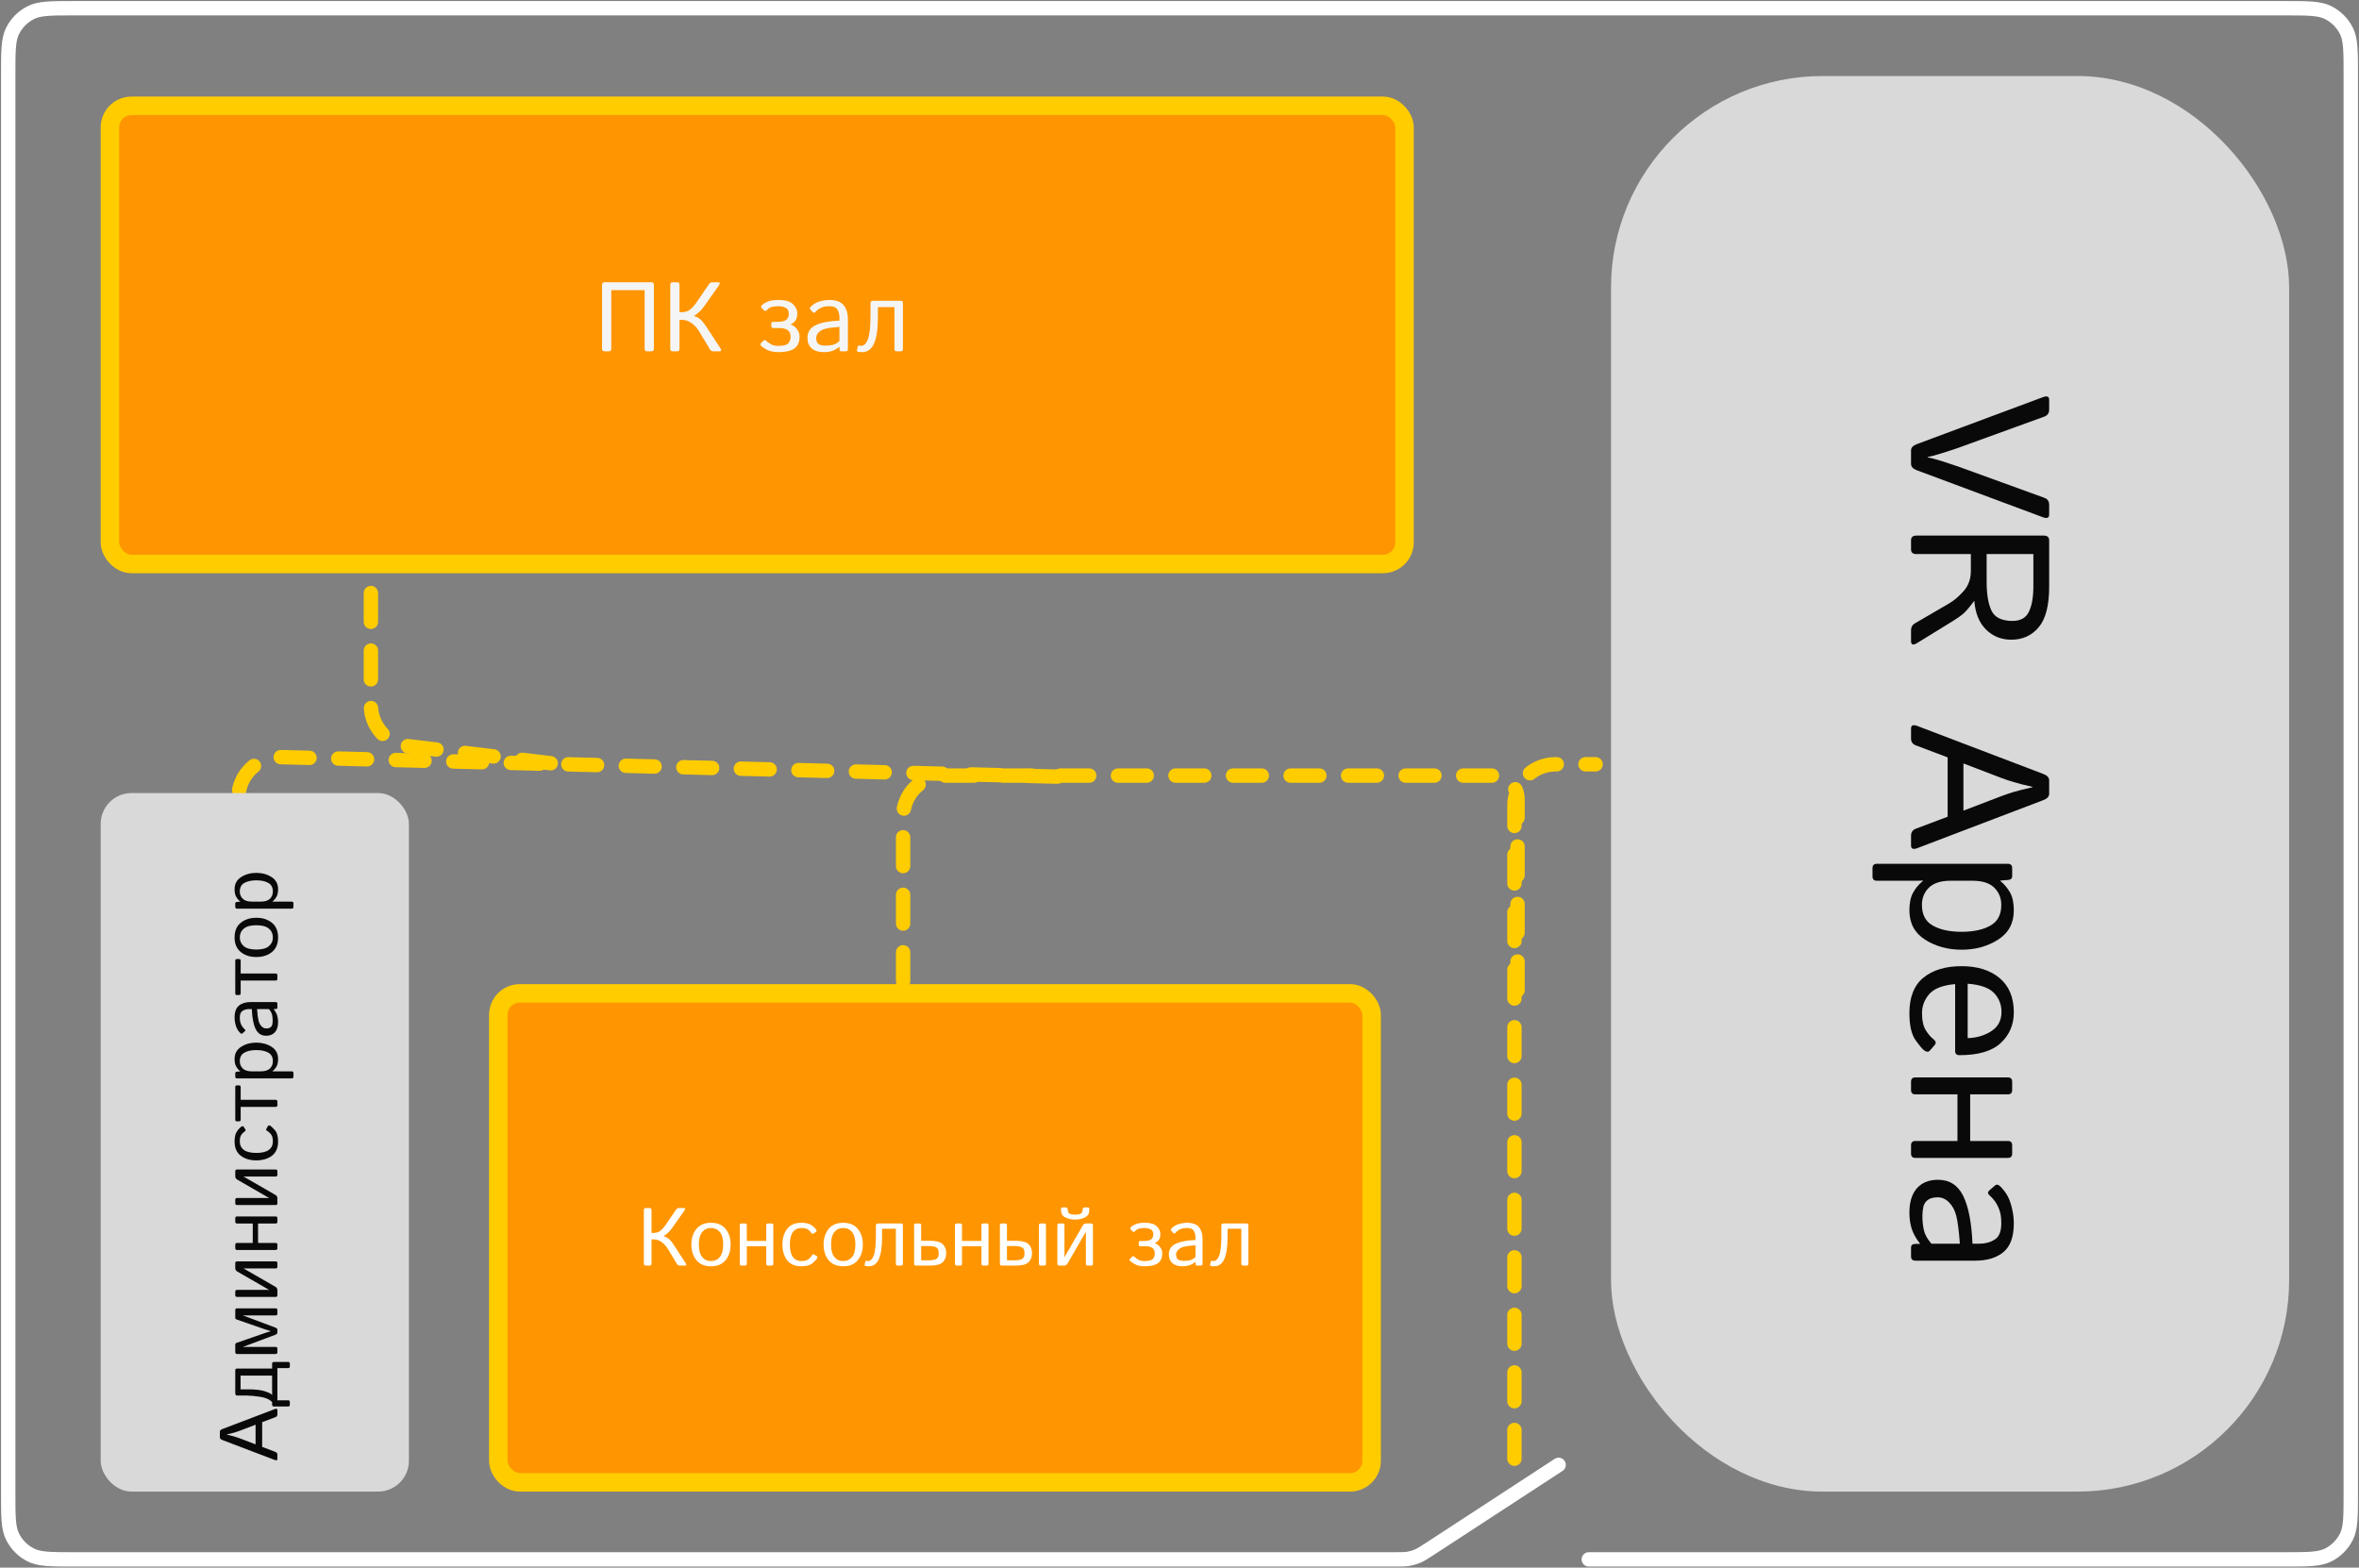 <svg width="1148" height="763" viewBox="0 0 1148 763" fill="none" xmlns="http://www.w3.org/2000/svg">
<rect x="0" y="0" width="1148" height="763" fill="#808080" stroke="none"/>
<path d="M737 710V392C737 380.954 745.954 372 757 372H776.5" stroke="#FFCC00" stroke-width="7" stroke-linecap="round" stroke-dasharray="14 14"/>
<path d="M738.5 482V389C738.5 382.649 733.351 377.5 727 377.5V377.5H459.5C448.454 377.5 439.5 386.454 439.5 397.5V482" stroke="#FFCC00" stroke-width="7" stroke-linecap="round" stroke-dasharray="14 14"/>
<path d="M514.5 378L136.494 368.514C125.259 368.232 116 377.262 116 388.5V388.5" stroke="#FFCC00" stroke-width="7" stroke-linecap="round" stroke-dasharray="14 14"/>
<path d="M268 371.5L198.117 363.114C188.065 361.908 180.5 353.381 180.5 343.257V286" stroke="#FFCC00" stroke-width="7" stroke-linecap="round" stroke-dasharray="14 14"/>
<path d="M758.5 713L695.97 753.8C693.007 755.733 691.525 756.7 689.927 757.385C688.508 757.992 687.024 758.434 685.504 758.7C683.791 759 682.022 759 678.484 759H36C24.799 759 19.198 759 14.92 756.82C11.157 754.903 8.097 751.843 6.18 748.08C4 743.802 4 738.201 4 727V36C4 24.799 4 19.198 6.18 14.92C8.097 11.157 11.157 8.097 14.92 6.18C19.198 4 24.799 4 36 4H1112C1123.2 4 1128.8 4 1133.08 6.18C1136.84 8.097 1139.9 11.157 1141.82 14.92C1144 19.198 1144 24.799 1144 36V727C1144 738.201 1144 743.802 1141.82 748.08C1139.9 751.843 1136.84 754.903 1133.08 756.82C1128.8 759 1123.2 759 1112 759L773.18 759" stroke="white" stroke-width="7" stroke-linecap="round"/>
<rect x="49" y="386" width="150" height="340" rx="15" fill="#D9D9D9"/>
<path d="M135 710.086C135 710.763 134.57 710.939 133.711 710.613L108.184 700.887C107.389 700.587 106.992 700.158 106.992 699.598L106.992 696.863C106.992 696.303 107.389 695.874 108.184 695.574L133.711 685.848C134.57 685.522 135 685.698 135 686.375L135 688.367C135 689.057 134.681 689.526 134.043 689.773L127.578 692.215L127.578 704.246L134.043 706.687C134.681 706.935 135 707.404 135 708.094L135 710.086ZM124.375 703.016L124.375 693.445L116.562 696.434C115.833 696.707 115.026 696.98 114.141 697.254C113.255 697.514 111.999 697.827 110.371 698.191L110.371 698.27C111.999 698.634 113.255 698.953 114.141 699.227C115.026 699.487 115.833 699.754 116.562 700.027L124.375 703.016ZM141.055 683.797C141.055 684.318 140.762 684.578 140.176 684.578L133.301 684.578C132.715 684.578 132.422 684.285 132.422 683.699L132.422 682.449C131.172 681.108 129.212 680.242 126.543 679.852C123.874 679.448 121.647 679.246 119.863 679.246L115.371 679.246C114.785 679.246 114.492 678.836 114.492 678.016L114.492 666.98C114.492 666.395 114.785 666.102 115.371 666.102L132.422 666.102L132.422 663.777C132.422 663.191 132.715 662.898 133.301 662.898L140.176 662.898C140.762 662.898 141.055 663.159 141.055 663.68L141.055 665.125C141.055 665.646 140.762 665.906 140.176 665.906L135 665.906L135 681.57L140.176 681.57C140.762 681.57 141.055 681.831 141.055 682.352L141.055 683.797ZM132.422 679.012L132.422 669.539L117.07 669.539L117.07 676.238L120.937 676.238C124.349 676.238 127.012 676.551 128.926 677.176C130.84 677.788 132.005 678.4 132.422 679.012ZM135 658.152C135 658.738 134.707 659.031 134.121 659.031L115.371 659.031C114.785 659.031 114.492 658.738 114.492 658.152L114.492 654.441C114.492 654.038 114.746 653.745 115.254 653.562L128.145 649.09C128.418 648.999 128.919 648.829 129.648 648.582C130.378 648.335 131.068 648.126 131.719 647.957L131.719 647.879C131.068 647.71 130.378 647.501 129.648 647.254C128.919 647.007 128.418 646.837 128.145 646.746L115.254 642.273C114.746 642.091 114.492 641.798 114.492 641.395L114.492 637.684C114.492 637.098 114.785 636.805 115.371 636.805L134.121 636.805C134.707 636.805 135 637.098 135 637.684L135 639.363C135 639.949 134.707 640.242 134.121 640.242L119.375 640.242C118.984 640.242 118.594 640.229 118.203 640.203L118.203 640.242L133.809 646.102C134.603 646.401 135 646.753 135 647.156L135 648.68C135 649.083 134.603 649.435 133.809 649.734L118.203 655.594L118.203 655.633C118.594 655.607 118.984 655.594 119.375 655.594L134.121 655.594C134.707 655.594 135 655.887 135 656.473L135 658.152ZM135 630.379C135 630.965 134.707 631.258 134.121 631.258L115.371 631.258C114.785 631.258 114.492 630.965 114.492 630.379L114.492 628.699C114.492 628.113 114.785 627.82 115.371 627.82L129.785 627.82C130.176 627.82 130.566 627.833 130.957 627.859L130.957 627.82L115.449 618.875C114.811 618.51 114.492 617.951 114.492 617.195L114.492 614.832C114.492 614.246 114.785 613.953 115.371 613.953L134.121 613.953C134.707 613.953 135 614.246 135 614.832L135 616.512C135 617.098 134.707 617.391 134.121 617.391L119.707 617.391C119.316 617.391 118.926 617.378 118.535 617.352L118.535 617.391L134.043 626.336C134.681 626.701 135 627.26 135 628.016L135 630.379ZM135 607.527C135 608.113 134.707 608.406 134.121 608.406L115.371 608.406C114.785 608.406 114.492 608.113 114.492 607.527L114.492 605.848C114.492 605.262 114.785 604.969 115.371 604.969L123.008 604.969L123.008 595.516L115.371 595.516C114.785 595.516 114.492 595.223 114.492 594.637L114.492 592.957C114.492 592.371 114.785 592.078 115.371 592.078L134.121 592.078C134.707 592.078 135 592.371 135 592.957L135 594.637C135 595.223 134.707 595.516 134.121 595.516L125.586 595.516L125.586 604.969L134.121 604.969C134.707 604.969 135 605.262 135 605.848L135 607.527ZM135 585.652C135 586.238 134.707 586.531 134.121 586.531L115.371 586.531C114.785 586.531 114.492 586.238 114.492 585.652L114.492 583.973C114.492 583.387 114.785 583.094 115.371 583.094L129.785 583.094C130.176 583.094 130.566 583.107 130.957 583.133L130.957 583.094L115.449 574.148C114.811 573.784 114.492 573.224 114.492 572.469L114.492 570.105C114.492 569.52 114.785 569.227 115.371 569.227L134.121 569.227C134.707 569.227 135 569.52 135 570.105L135 571.785C135 572.371 134.707 572.664 134.121 572.664L119.707 572.664C119.316 572.664 118.926 572.651 118.535 572.625L118.535 572.664L134.043 581.609C134.681 581.974 135 582.534 135 583.289L135 585.652ZM124.746 564.793C121.686 564.793 119.16 564.038 117.168 562.527C115.163 561.004 114.16 558.68 114.16 555.555C114.16 553.445 114.538 551.837 115.293 550.73C116.035 549.611 116.797 548.803 117.578 548.309C118.008 548.035 118.353 548.094 118.613 548.484L119.414 549.715C119.687 550.105 119.512 550.496 118.887 550.887C118.288 551.264 117.773 551.798 117.344 552.488C116.914 553.165 116.699 554.187 116.699 555.555C116.699 557.339 117.357 558.719 118.672 559.695C119.987 560.672 122.012 561.16 124.746 561.16C127.48 561.16 129.505 560.672 130.82 559.695C132.135 558.719 132.793 557.339 132.793 555.555C132.793 554.109 132.52 553.003 131.973 552.234C131.413 551.466 130.807 550.906 130.156 550.555C129.544 550.216 129.368 549.832 129.629 549.402L130.41 548.094C130.645 547.703 130.996 547.645 131.465 547.918C132.025 548.243 132.812 548.986 133.828 550.145C134.831 551.29 135.332 553.094 135.332 555.555C135.332 558.68 134.336 561.004 132.344 562.527C130.339 564.038 127.806 564.793 124.746 564.793ZM117.129 544.91C117.129 545.496 116.901 545.789 116.445 545.789L115.176 545.789C114.72 545.789 114.492 545.496 114.492 544.91L114.492 529.168C114.492 528.582 114.72 528.289 115.176 528.289L116.445 528.289C116.901 528.289 117.129 528.582 117.129 529.168L117.129 535.32L134.121 535.32C134.707 535.32 135 535.613 135 536.199L135 537.879C135 538.465 134.707 538.758 134.121 538.758L117.129 538.758L117.129 544.91ZM142.812 524.012C142.812 524.598 142.52 524.891 141.934 524.891L115.371 524.891C114.785 524.891 114.492 524.598 114.492 524.012L114.492 522.371C114.492 521.902 114.785 521.648 115.371 521.609L116.934 521.492L116.934 521.453C116.074 520.737 115.397 519.93 114.902 519.031C114.408 518.133 114.16 516.935 114.16 515.437C114.16 512.833 115.228 510.854 117.363 509.5C119.486 508.146 121.947 507.469 124.746 507.469C127.546 507.469 130.013 508.146 132.148 509.5C134.271 510.854 135.332 512.833 135.332 515.437C135.332 516.935 135.085 518.133 134.59 519.031C134.095 519.93 133.418 520.737 132.559 521.453L132.559 521.492C132.949 521.466 133.346 521.453 133.75 521.453L141.934 521.453C142.52 521.453 142.812 521.746 142.812 522.332L142.812 524.012ZM126.992 521.453C128.945 521.453 130.404 520.991 131.367 520.066C132.318 519.129 132.793 517.957 132.793 516.551C132.793 514.572 132.051 513.172 130.566 512.352C129.082 511.518 127.142 511.102 124.746 511.102C122.35 511.102 120.41 511.518 118.926 512.352C117.441 513.172 116.699 514.572 116.699 516.551C116.699 517.957 117.181 519.129 118.145 520.066C119.095 520.991 120.547 521.453 122.5 521.453L126.992 521.453ZM129.531 504.129C127.214 504.129 125.514 503.048 124.434 500.887C123.353 498.712 122.721 495.47 122.539 491.16L121.211 491.16C119.987 491.16 118.932 491.44 118.047 492C117.148 492.547 116.699 493.641 116.699 495.281C116.699 496.323 116.803 497.156 117.012 497.781C117.207 498.406 117.474 498.979 117.812 499.5C118.138 500.008 118.561 500.496 119.082 500.965C119.473 501.316 119.492 501.648 119.141 501.961L117.969 502.977C117.643 503.263 117.253 503.165 116.797 502.684C116.146 501.993 115.658 501.323 115.332 500.672C115.007 500.021 114.733 499.214 114.512 498.25C114.277 497.273 114.16 496.284 114.16 495.281C114.16 492.56 114.863 490.62 116.27 489.461C117.663 488.302 119.577 487.723 122.012 487.723L134.121 487.723C134.707 487.723 135 488.016 135 488.602L135 490.359C135 490.867 134.707 491.121 134.121 491.121L133.164 491.121L133.164 491.16C133.971 492.189 134.538 493.198 134.863 494.187C135.176 495.164 135.332 496.258 135.332 497.469C135.332 499.604 134.824 501.251 133.809 502.41C132.78 503.556 131.354 504.129 129.531 504.129ZM129.609 500.574C130.417 500.574 131.068 500.405 131.562 500.066C132.044 499.728 132.357 499.259 132.5 498.66C132.63 498.061 132.695 497.436 132.695 496.785C132.695 495.783 132.598 494.832 132.402 493.934C132.207 493.035 131.693 492.111 130.859 491.16L125.098 491.16C125.293 493.79 125.534 495.665 125.82 496.785C126.094 497.905 126.576 498.816 127.266 499.52C127.943 500.223 128.724 500.574 129.609 500.574ZM117.129 483.426C117.129 484.012 116.901 484.305 116.445 484.305L115.176 484.305C114.72 484.305 114.492 484.012 114.492 483.426L114.492 467.684C114.492 467.098 114.72 466.805 115.176 466.805L116.445 466.805C116.901 466.805 117.129 467.098 117.129 467.684L117.129 473.836L134.121 473.836C134.707 473.836 135 474.129 135 474.715L135 476.395C135 476.98 134.707 477.273 134.121 477.273L117.129 477.273L117.129 483.426ZM124.746 465.809C121.686 465.809 119.16 465.001 117.168 463.387C115.163 461.759 114.16 459.383 114.16 456.258C114.16 453.133 115.163 450.763 117.168 449.148C119.16 447.521 121.686 446.707 124.746 446.707C127.806 446.707 130.339 447.521 132.344 449.148C134.336 450.763 135.332 453.133 135.332 456.258C135.332 459.383 134.336 461.759 132.344 463.387C130.339 465.001 127.806 465.809 124.746 465.809ZM124.746 462.176C127.48 462.176 129.505 461.635 130.82 460.555C132.135 459.474 132.793 458.042 132.793 456.258C132.793 454.474 132.135 453.042 130.82 451.961C129.505 450.88 127.48 450.34 124.746 450.34C122.012 450.34 119.987 450.88 118.672 451.961C117.357 453.042 116.699 454.474 116.699 456.258C116.699 458.042 117.357 459.474 118.672 460.555C119.987 461.635 122.012 462.176 124.746 462.176ZM142.812 441.395C142.812 441.98 142.52 442.273 141.934 442.273L115.371 442.273C114.785 442.273 114.492 441.98 114.492 441.395L114.492 439.754C114.492 439.285 114.785 439.031 115.371 438.992L116.934 438.875L116.934 438.836C116.074 438.12 115.397 437.312 114.902 436.414C114.408 435.516 114.16 434.318 114.16 432.82C114.16 430.216 115.228 428.237 117.363 426.883C119.486 425.529 121.947 424.852 124.746 424.852C127.546 424.852 130.013 425.529 132.148 426.883C134.271 428.237 135.332 430.216 135.332 432.82C135.332 434.318 135.085 435.516 134.59 436.414C134.095 437.312 133.418 438.12 132.559 438.836L132.559 438.875C132.949 438.849 133.346 438.836 133.75 438.836L141.934 438.836C142.52 438.836 142.812 439.129 142.812 439.715L142.812 441.395ZM126.992 438.836C128.945 438.836 130.404 438.374 131.367 437.449C132.318 436.512 132.793 435.34 132.793 433.934C132.793 431.954 132.051 430.555 130.566 429.734C129.082 428.901 127.142 428.484 124.746 428.484C122.35 428.484 120.41 428.901 118.926 429.734C117.441 430.555 116.699 431.954 116.699 433.934C116.699 435.34 117.181 436.512 118.145 437.449C119.095 438.374 120.547 438.836 122.5 438.836L126.992 438.836Z" fill="#090909"/>
<rect x="242.5" y="483.5" width="425" height="238" rx="10.5" fill="#FF9500" stroke="#FFCC00" stroke-width="9"/>
<path d="M314.297 616C313.646 616 313.32 615.642 313.32 614.926V589.066C313.32 588.35 313.646 587.992 314.297 587.992H316.094C316.745 587.992 317.07 588.35 317.07 589.066V600.121H317.891C319.375 600.121 320.56 599.75 321.445 599.008C322.344 598.253 323.177 597.315 323.945 596.195L329.023 588.754C329.375 588.246 329.831 587.992 330.391 587.992H332.676C333.509 587.992 333.626 588.422 333.027 589.281L327.031 597.797C326.328 598.786 325.54 599.646 324.668 600.375C323.809 601.091 323.21 601.514 322.871 601.645V601.664C323.6 601.82 324.355 602.172 325.137 602.719C325.918 603.253 326.875 604.385 328.008 606.117L333.633 614.711C334.193 615.57 334.076 616 333.281 616H330.801C330.189 616 329.733 615.746 329.434 615.238L325.117 608.031C324.271 606.625 323.249 605.479 322.051 604.594C320.866 603.695 319.577 603.246 318.184 603.246H317.07V614.926C317.07 615.642 316.745 616 316.094 616H314.297ZM336.465 605.746C336.465 602.686 337.272 600.16 338.887 598.168C340.514 596.163 342.891 595.16 346.016 595.16C349.141 595.16 351.51 596.163 353.125 598.168C354.753 600.16 355.566 602.686 355.566 605.746C355.566 608.806 354.753 611.339 353.125 613.344C351.51 615.336 349.141 616.332 346.016 616.332C342.891 616.332 340.514 615.336 338.887 613.344C337.272 611.339 336.465 608.806 336.465 605.746ZM340.098 605.746C340.098 608.48 340.638 610.505 341.719 611.82C342.799 613.135 344.232 613.793 346.016 613.793C347.799 613.793 349.232 613.135 350.312 611.82C351.393 610.505 351.934 608.48 351.934 605.746C351.934 603.012 351.393 600.987 350.312 599.672C349.232 598.357 347.799 597.699 346.016 597.699C344.232 597.699 342.799 598.357 341.719 599.672C340.638 600.987 340.098 603.012 340.098 605.746ZM360.879 616C360.293 616 360 615.707 360 615.121V596.371C360 595.785 360.293 595.492 360.879 595.492H362.559C363.145 595.492 363.438 595.785 363.438 596.371V604.008H372.891V596.371C372.891 595.785 373.184 595.492 373.77 595.492H375.449C376.035 595.492 376.328 595.785 376.328 596.371V615.121C376.328 615.707 376.035 616 375.449 616H373.77C373.184 616 372.891 615.707 372.891 615.121V606.586H363.438V615.121C363.438 615.707 363.145 616 362.559 616H360.879ZM380.762 605.746C380.762 602.686 381.517 600.16 383.027 598.168C384.551 596.163 386.875 595.16 390 595.16C392.109 595.16 393.717 595.538 394.824 596.293C395.944 597.035 396.751 597.797 397.246 598.578C397.52 599.008 397.461 599.353 397.07 599.613L395.84 600.414C395.449 600.688 395.059 600.512 394.668 599.887C394.29 599.288 393.757 598.773 393.066 598.344C392.389 597.914 391.367 597.699 390 597.699C388.216 597.699 386.836 598.357 385.859 599.672C384.883 600.987 384.395 603.012 384.395 605.746C384.395 608.48 384.883 610.505 385.859 611.82C386.836 613.135 388.216 613.793 390 613.793C391.445 613.793 392.552 613.52 393.32 612.973C394.089 612.413 394.648 611.807 395 611.156C395.339 610.544 395.723 610.368 396.152 610.629L397.461 611.41C397.852 611.645 397.91 611.996 397.637 612.465C397.311 613.025 396.569 613.812 395.41 614.828C394.264 615.831 392.461 616.332 390 616.332C386.875 616.332 384.551 615.336 383.027 613.344C381.517 611.339 380.762 608.806 380.762 605.746ZM400.801 605.746C400.801 602.686 401.608 600.16 403.223 598.168C404.85 596.163 407.227 595.16 410.352 595.16C413.477 595.16 415.846 596.163 417.461 598.168C419.089 600.16 419.902 602.686 419.902 605.746C419.902 608.806 419.089 611.339 417.461 613.344C415.846 615.336 413.477 616.332 410.352 616.332C407.227 616.332 404.85 615.336 403.223 613.344C401.608 611.339 400.801 608.806 400.801 605.746ZM404.434 605.746C404.434 608.48 404.974 610.505 406.055 611.82C407.135 613.135 408.568 613.793 410.352 613.793C412.135 613.793 413.568 613.135 414.648 611.82C415.729 610.505 416.27 608.48 416.27 605.746C416.27 603.012 415.729 600.987 414.648 599.672C413.568 598.357 412.135 597.699 410.352 597.699C408.568 597.699 407.135 598.357 406.055 599.672C404.974 600.987 404.434 603.012 404.434 605.746ZM421.094 616.156C420.807 616.039 420.697 615.844 420.762 615.57L421.113 613.949C421.165 613.702 421.335 613.611 421.621 613.676C421.921 613.754 422.181 613.793 422.402 613.793C423.574 613.793 424.505 612.901 425.195 611.117C425.898 609.32 426.25 605.987 426.25 601.117V596.371C426.25 595.785 426.66 595.492 427.48 595.492H438.516C439.102 595.492 439.395 595.785 439.395 596.371V615.121C439.395 615.707 439.102 616 438.516 616H436.836C436.25 616 435.957 615.707 435.957 615.121V598.07H429.258V602.113C429.258 606.931 428.73 610.505 427.676 612.836C426.634 615.167 425.02 616.332 422.832 616.332C421.947 616.332 421.367 616.273 421.094 616.156ZM445.723 616C445.137 616 444.844 615.707 444.844 615.121V596.371C444.844 595.785 445.137 595.492 445.723 595.492H447.402C447.988 595.492 448.281 595.785 448.281 596.371V603.93H452.617C455.612 603.93 457.669 604.483 458.789 605.59C459.909 606.684 460.469 608.142 460.469 609.965C460.469 611.788 459.909 613.253 458.789 614.359C457.669 615.453 455.612 616 452.617 616H445.723ZM448.281 613.441H451.719C453.542 613.441 454.85 613.22 455.645 612.777C456.439 612.335 456.836 611.397 456.836 609.965C456.836 608.533 456.439 607.595 455.645 607.152C454.85 606.697 453.542 606.469 451.719 606.469H448.281V613.441ZM465.605 616C465.02 616 464.727 615.707 464.727 615.121V596.371C464.727 595.785 465.02 595.492 465.605 595.492H467.285C467.871 595.492 468.164 595.785 468.164 596.371V604.008H477.617V596.371C477.617 595.785 477.91 595.492 478.496 595.492H480.176C480.762 595.492 481.055 595.785 481.055 596.371V615.121C481.055 615.707 480.762 616 480.176 616H478.496C477.91 616 477.617 615.707 477.617 615.121V606.586H468.164V615.121C468.164 615.707 467.871 616 467.285 616H465.605ZM487.48 616C486.895 616 486.602 615.707 486.602 615.121V596.371C486.602 595.785 486.895 595.492 487.48 595.492H489.16C489.746 595.492 490.039 595.785 490.039 596.371V603.93H494.375C497.37 603.93 499.427 604.483 500.547 605.59C501.667 606.684 502.227 608.142 502.227 609.965C502.227 611.788 501.667 613.253 500.547 614.359C499.427 615.453 497.37 616 494.375 616H487.48ZM490.039 613.441H493.477C495.299 613.441 496.608 613.22 497.402 612.777C498.197 612.335 498.594 611.397 498.594 609.965C498.594 608.533 498.197 607.595 497.402 607.152C496.608 606.697 495.299 606.469 493.477 606.469H490.039V613.441ZM506.465 616C505.879 616 505.586 615.707 505.586 615.121V596.371C505.586 595.785 505.879 595.492 506.465 595.492H508.145C508.73 595.492 509.023 595.785 509.023 596.371V615.121C509.023 615.707 508.73 616 508.145 616H506.465ZM515.449 616C514.863 616 514.57 615.707 514.57 615.121V596.371C514.57 595.785 514.863 595.492 515.449 595.492H517.129C517.715 595.492 518.008 595.785 518.008 596.371V610.785C518.008 611.176 517.995 611.566 517.969 611.957H518.008L526.953 596.449C527.318 595.811 527.878 595.492 528.633 595.492H530.996C531.582 595.492 531.875 595.785 531.875 596.371V615.121C531.875 615.707 531.582 616 530.996 616H529.316C528.73 616 528.438 615.707 528.438 615.121V600.707C528.438 600.316 528.451 599.926 528.477 599.535H528.438L519.492 615.043C519.128 615.681 518.568 616 517.812 616H515.449ZM516.328 588.559C516.289 587.973 516.582 587.68 517.207 587.68H518.691C519.212 587.68 519.505 587.973 519.57 588.559L519.648 589.223C519.753 590.095 520.13 590.642 520.781 590.863C521.432 591.085 522.246 591.195 523.223 591.195C524.199 591.195 525.013 591.085 525.664 590.863C526.315 590.642 526.693 590.095 526.797 589.223L526.875 588.559C526.94 587.973 527.233 587.68 527.754 587.68H529.238C529.863 587.68 530.156 587.973 530.117 588.559L530.039 589.75C529.948 591.052 529.193 592.022 527.773 592.66C526.367 593.298 524.85 593.617 523.223 593.617C521.595 593.617 520.072 593.298 518.652 592.66C517.246 592.022 516.497 591.052 516.406 589.75L516.328 588.559ZM549.98 613.773C549.668 613.331 549.648 612.973 549.922 612.699L550.996 611.645C551.361 611.28 551.777 611.371 552.246 611.918C552.324 612.009 552.793 612.348 553.652 612.934C554.512 613.507 555.592 613.793 556.895 613.793C559.056 613.793 560.443 613.435 561.055 612.719C561.667 611.99 561.973 611.13 561.973 610.141C561.973 608.865 561.582 607.953 560.801 607.406C560.02 606.846 558.906 606.566 557.461 606.566H555.039C554.453 606.566 554.16 606.339 554.16 605.883V604.711C554.16 604.255 554.453 604.027 555.039 604.027H556.816C558.405 604.027 559.538 603.754 560.215 603.207C560.905 602.647 561.25 601.84 561.25 600.785C561.25 599.626 560.84 598.826 560.02 598.383C559.212 597.927 558.158 597.699 556.855 597.699C556.23 597.699 555.514 597.771 554.707 597.914C553.9 598.044 553.197 598.422 552.598 599.047C552.038 599.633 551.595 599.763 551.27 599.438L550.234 598.402C549.857 598.025 549.941 597.602 550.488 597.133C551.191 596.534 552.031 596.059 553.008 595.707C553.984 595.342 555.417 595.16 557.305 595.16C559.896 595.16 561.771 595.727 562.93 596.859C564.102 597.979 564.688 599.203 564.688 600.531C564.688 601.911 564.427 602.927 563.906 603.578C563.398 604.229 562.76 604.73 561.992 605.082V605.141C563.021 605.44 563.88 606.065 564.57 607.016C565.26 607.953 565.605 608.943 565.605 609.984C565.605 612.25 564.896 613.878 563.477 614.867C562.057 615.844 559.954 616.332 557.168 616.332C554.98 616.332 553.262 615.948 552.012 615.18C550.775 614.411 550.098 613.943 549.98 613.773ZM568.809 610.531C568.809 608.214 569.889 606.514 572.051 605.434C574.225 604.353 577.467 603.721 581.777 603.539V602.211C581.777 600.987 581.497 599.932 580.938 599.047C580.391 598.148 579.297 597.699 577.656 597.699C576.615 597.699 575.781 597.803 575.156 598.012C574.531 598.207 573.958 598.474 573.438 598.812C572.93 599.138 572.441 599.561 571.973 600.082C571.621 600.473 571.289 600.492 570.977 600.141L569.961 598.969C569.674 598.643 569.772 598.253 570.254 597.797C570.944 597.146 571.615 596.658 572.266 596.332C572.917 596.007 573.724 595.733 574.688 595.512C575.664 595.277 576.654 595.16 577.656 595.16C580.378 595.16 582.318 595.863 583.477 597.27C584.635 598.663 585.215 600.577 585.215 603.012V615.121C585.215 615.707 584.922 616 584.336 616H582.578C582.07 616 581.816 615.707 581.816 615.121V614.164H581.777C580.749 614.971 579.74 615.538 578.75 615.863C577.773 616.176 576.68 616.332 575.469 616.332C573.333 616.332 571.686 615.824 570.527 614.809C569.382 613.78 568.809 612.354 568.809 610.531ZM572.363 610.609C572.363 611.417 572.533 612.068 572.871 612.562C573.21 613.044 573.678 613.357 574.277 613.5C574.876 613.63 575.501 613.695 576.152 613.695C577.155 613.695 578.105 613.598 579.004 613.402C579.902 613.207 580.827 612.693 581.777 611.859V606.098C579.147 606.293 577.272 606.534 576.152 606.82C575.033 607.094 574.121 607.576 573.418 608.266C572.715 608.943 572.363 609.724 572.363 610.609ZM589.219 616.156C588.932 616.039 588.822 615.844 588.887 615.57L589.238 613.949C589.29 613.702 589.46 613.611 589.746 613.676C590.046 613.754 590.306 613.793 590.527 613.793C591.699 613.793 592.63 612.901 593.32 611.117C594.023 609.32 594.375 605.987 594.375 601.117V596.371C594.375 595.785 594.785 595.492 595.605 595.492H606.641C607.227 595.492 607.52 595.785 607.52 596.371V615.121C607.52 615.707 607.227 616 606.641 616H604.961C604.375 616 604.082 615.707 604.082 615.121V598.07H597.383V602.113C597.383 606.931 596.855 610.505 595.801 612.836C594.759 615.167 593.145 616.332 590.957 616.332C590.072 616.332 589.492 616.273 589.219 616.156Z" fill="white"/>
<rect x="53.5" y="51.5" width="630" height="223" rx="10.5" fill="#FF9500" stroke="#FFCC00" stroke-width="9" stroke-miterlimit="16"/>
<path d="M294.156 171C293.375 171 292.984 170.57 292.984 169.711V138.68C292.984 137.82 293.375 137.391 294.156 137.391H317.031C317.812 137.391 318.203 137.82 318.203 138.68V169.711C318.203 170.57 317.812 171 317.031 171H314.875C314.094 171 313.703 170.57 313.703 169.711V141.234H297.484V169.711C297.484 170.57 297.094 171 296.312 171H294.156ZM327.344 171C326.562 171 326.172 170.57 326.172 169.711V138.68C326.172 137.82 326.562 137.391 327.344 137.391H329.5C330.281 137.391 330.672 137.82 330.672 138.68V151.945H331.656C333.438 151.945 334.859 151.5 335.922 150.609C337 149.703 338 148.578 338.922 147.234L345.016 138.305C345.438 137.695 345.984 137.391 346.656 137.391H349.398C350.398 137.391 350.539 137.906 349.82 138.938L342.625 149.156C341.781 150.344 340.836 151.375 339.789 152.25C338.758 153.109 338.039 153.617 337.633 153.773V153.797C338.508 153.984 339.414 154.406 340.352 155.062C341.289 155.703 342.438 157.062 343.797 159.141L350.547 169.453C351.219 170.484 351.078 171 350.125 171H347.148C346.414 171 345.867 170.695 345.508 170.086L340.328 161.438C339.312 159.75 338.086 158.375 336.648 157.312C335.227 156.234 333.68 155.695 332.008 155.695H330.672V169.711C330.672 170.57 330.281 171 329.5 171H327.344ZM370.352 168.328C369.977 167.797 369.953 167.367 370.281 167.039L371.57 165.773C372.008 165.336 372.508 165.445 373.07 166.102C373.164 166.211 373.727 166.617 374.758 167.32C375.789 168.008 377.086 168.352 378.648 168.352C381.242 168.352 382.906 167.922 383.641 167.062C384.375 166.188 384.742 165.156 384.742 163.969C384.742 162.438 384.273 161.344 383.336 160.688C382.398 160.016 381.062 159.68 379.328 159.68H376.422C375.719 159.68 375.367 159.406 375.367 158.859V157.453C375.367 156.906 375.719 156.633 376.422 156.633H378.555C380.461 156.633 381.82 156.305 382.633 155.648C383.461 154.977 383.875 154.008 383.875 152.742C383.875 151.352 383.383 150.391 382.398 149.859C381.43 149.312 380.164 149.039 378.602 149.039C377.852 149.039 376.992 149.125 376.023 149.297C375.055 149.453 374.211 149.906 373.492 150.656C372.82 151.359 372.289 151.516 371.898 151.125L370.656 149.883C370.203 149.43 370.305 148.922 370.961 148.359C371.805 147.641 372.812 147.07 373.984 146.648C375.156 146.211 376.875 145.992 379.141 145.992C382.25 145.992 384.5 146.672 385.891 148.031C387.297 149.375 388 150.844 388 152.438C388 154.094 387.688 155.312 387.062 156.094C386.453 156.875 385.688 157.477 384.766 157.898V157.969C386 158.328 387.031 159.078 387.859 160.219C388.688 161.344 389.102 162.531 389.102 163.781C389.102 166.5 388.25 168.453 386.547 169.641C384.844 170.812 382.32 171.398 378.977 171.398C376.352 171.398 374.289 170.938 372.789 170.016C371.305 169.094 370.492 168.531 370.352 168.328ZM392.945 164.438C392.945 161.656 394.242 159.617 396.836 158.32C399.445 157.023 403.336 156.266 408.508 156.047V154.453C408.508 152.984 408.172 151.719 407.5 150.656C406.844 149.578 405.531 149.039 403.562 149.039C402.312 149.039 401.312 149.164 400.562 149.414C399.812 149.648 399.125 149.969 398.5 150.375C397.891 150.766 397.305 151.273 396.742 151.898C396.32 152.367 395.922 152.391 395.547 151.969L394.328 150.562C393.984 150.172 394.102 149.703 394.68 149.156C395.508 148.375 396.312 147.789 397.094 147.398C397.875 147.008 398.844 146.68 400 146.414C401.172 146.133 402.359 145.992 403.562 145.992C406.828 145.992 409.156 146.836 410.547 148.523C411.938 150.195 412.633 152.492 412.633 155.414V169.945C412.633 170.648 412.281 171 411.578 171H409.469C408.859 171 408.555 170.648 408.555 169.945V168.797H408.508C407.273 169.766 406.062 170.445 404.875 170.836C403.703 171.211 402.391 171.398 400.938 171.398C398.375 171.398 396.398 170.789 395.008 169.57C393.633 168.336 392.945 166.625 392.945 164.438ZM397.211 164.531C397.211 165.5 397.414 166.281 397.82 166.875C398.227 167.453 398.789 167.828 399.508 168C400.227 168.156 400.977 168.234 401.758 168.234C402.961 168.234 404.102 168.117 405.18 167.883C406.258 167.648 407.367 167.031 408.508 166.031V159.117C405.352 159.352 403.102 159.641 401.758 159.984C400.414 160.312 399.32 160.891 398.477 161.719C397.633 162.531 397.211 163.469 397.211 164.531ZM417.438 171.188C417.094 171.047 416.961 170.812 417.039 170.484L417.461 168.539C417.523 168.242 417.727 168.133 418.07 168.211C418.43 168.305 418.742 168.352 419.008 168.352C420.414 168.352 421.531 167.281 422.359 165.141C423.203 162.984 423.625 158.984 423.625 153.141V147.445C423.625 146.742 424.117 146.391 425.102 146.391H438.344C439.047 146.391 439.398 146.742 439.398 147.445V169.945C439.398 170.648 439.047 171 438.344 171H436.328C435.625 171 435.273 170.648 435.273 169.945V149.484H427.234V154.336C427.234 160.117 426.602 164.406 425.336 167.203C424.086 170 422.148 171.398 419.523 171.398C418.461 171.398 417.766 171.328 417.438 171.188Z" fill="#F5F5F5"/>
<rect x="784" y="37" width="330" height="689" rx="103" fill="#D9D9D9"/>
<path d="M994.125 193.328C996.188 192.547 997.219 192.969 997.219 194.594L997.219 199.375C997.219 201.062 996.453 202.187 994.922 202.75L952.969 217.984C951.125 218.641 948.641 219.453 945.516 220.422C942.422 221.422 939.953 222.094 938.109 222.437L938.109 222.625C939.953 222.969 942.422 223.625 945.516 224.594C948.641 225.594 951.125 226.422 952.969 227.078L994.922 242.312C996.453 242.875 997.219 244 997.219 245.687L997.219 250.469C997.219 252.094 996.188 252.516 994.125 251.734L932.859 228.906C930.953 228.187 930 227.156 930 225.812L930 219.25C930 217.906 930.953 216.875 932.859 216.156L994.125 193.328ZM930 263.031C930 261.469 930.859 260.687 932.578 260.687L994.641 260.687C996.359 260.687 997.219 261.469 997.219 263.031L997.219 285.672C997.219 294.703 995.531 301.234 992.156 305.266C988.781 309.328 984.328 311.359 978.797 311.359C973.922 311.359 969.828 309.719 966.516 306.437C963.203 303.187 961.297 298.547 960.797 292.516L960.703 292.516C958.328 295.703 956.516 297.812 955.266 298.844C954.047 299.875 952.391 301.031 950.297 302.312L933.094 312.906C931.031 314.187 930 313.906 930 312.062L930 306.719C930 305.25 930.609 304.156 931.828 303.437L948.563 293.687C950.969 292.281 953.328 290.266 955.641 287.641C957.953 285.016 959.109 281.75 959.109 277.844L959.109 269.687L932.578 269.687C930.859 269.687 930 268.906 930 267.344L930 263.031ZM966.797 269.687L966.797 283.234C966.797 289.328 967.594 294.016 969.188 297.297C970.813 300.578 974.203 302.219 979.359 302.219C983.297 302.219 985.969 300.719 987.375 297.719C988.813 294.719 989.531 290.641 989.531 285.484L989.531 269.687L966.797 269.687ZM930 354.625C930 353 931.031 352.578 933.094 353.359L994.359 376.703C996.266 377.422 997.219 378.453 997.219 379.797L997.219 386.359C997.219 387.703 996.266 388.734 994.359 389.453L933.094 412.797C931.031 413.578 930 413.156 930 411.531L930 406.75C930 405.094 930.766 403.969 932.297 403.375L947.813 397.516L947.813 368.641L932.297 362.781C930.766 362.187 930 361.062 930 359.406L930 354.625ZM955.5 371.594L955.5 394.562L974.25 387.391C976 386.734 977.938 386.078 980.063 385.422C982.188 384.797 985.203 384.047 989.109 383.172L989.109 382.984C985.203 382.109 982.188 381.344 980.063 380.687C977.938 380.062 976 379.422 974.25 378.766L955.5 371.594ZM911.25 422.547C911.25 421.141 911.953 420.437 913.359 420.437L977.109 420.437C978.516 420.437 979.219 421.141 979.219 422.547L979.219 426.484C979.219 427.609 978.516 428.219 977.109 428.312L973.359 428.594L973.359 428.687C975.422 430.406 977.047 432.344 978.234 434.5C979.422 436.656 980.016 439.531 980.016 443.125C980.016 449.375 977.453 454.125 972.328 457.375C967.234 460.625 961.328 462.25 954.609 462.25C947.891 462.25 941.969 460.625 936.844 457.375C931.75 454.125 929.203 449.375 929.203 443.125C929.203 439.531 929.797 436.656 930.984 434.5C932.172 432.344 933.797 430.406 935.859 428.687L935.859 428.594C934.922 428.656 933.969 428.687 933 428.687L913.359 428.687C911.953 428.687 911.25 427.984 911.25 426.578L911.25 422.547ZM949.219 428.687C944.531 428.687 941.031 429.797 938.719 432.016C936.438 434.266 935.297 437.078 935.297 440.453C935.297 445.203 937.078 448.562 940.641 450.531C944.203 452.531 948.859 453.531 954.609 453.531C960.359 453.531 965.016 452.531 968.578 450.531C972.141 448.562 973.922 445.203 973.922 440.453C973.922 437.078 972.766 434.266 970.453 432.016C968.172 429.797 964.688 428.687 960 428.687L949.219 428.687ZM954.609 470.266C962.359 470.266 968.531 472.203 973.125 476.078C977.719 479.953 980.016 485.5 980.016 492.719C980.016 498.719 977.906 503.687 973.688 507.625C969.5 511.594 962.797 513.578 953.578 513.578C952.172 513.578 951.469 512.937 951.469 511.656L951.469 478.984C945.438 479.516 941.234 481.141 938.859 483.859C936.516 486.578 935.344 489.656 935.344 493.094C935.344 496.719 935.953 499.5 937.172 501.437C938.391 503.375 939.594 504.797 940.781 505.703C942.094 506.703 942.344 507.672 941.531 508.609L939.141 511.375C938.516 512.094 937.656 512.094 936.563 511.375C935.656 510.781 934.203 509.078 932.203 506.266C930.203 503.484 929.203 499.094 929.203 493.094C929.203 485.281 931.5 479.516 936.094 475.797C940.688 472.109 946.859 470.266 954.609 470.266ZM957.563 478.797L957.563 505.281C961.938 505.156 965.766 504.031 969.047 501.906C972.359 499.781 974.016 496.656 974.016 492.531C974.016 488.906 972.797 485.828 970.359 483.297C967.953 480.766 963.688 479.266 957.563 478.797ZM930 526.516C930 525.109 930.703 524.406 932.109 524.406L977.109 524.406C978.516 524.406 979.219 525.109 979.219 526.516L979.219 530.547C979.219 531.953 978.516 532.656 977.109 532.656L958.781 532.656L958.781 555.344L977.109 555.344C978.516 555.344 979.219 556.047 979.219 557.453L979.219 561.484C979.219 562.891 978.516 563.594 977.109 563.594L932.109 563.594C930.703 563.594 930 562.891 930 561.484L930 557.453C930 556.047 930.703 555.344 932.109 555.344L952.594 555.344L952.594 532.656L932.109 532.656C930.703 532.656 930 531.953 930 530.547L930 526.516ZM943.125 574.234C948.688 574.234 952.766 576.828 955.359 582.016C957.953 587.234 959.469 595.016 959.906 605.359L963.094 605.359C966.031 605.359 968.563 604.687 970.688 603.344C972.844 602.031 973.922 599.406 973.922 595.469C973.922 592.969 973.672 590.969 973.172 589.469C972.703 587.969 972.063 586.594 971.25 585.344C970.469 584.125 969.453 582.953 968.203 581.828C967.266 580.984 967.219 580.187 968.063 579.437L970.875 577C971.656 576.312 972.594 576.547 973.688 577.703C975.25 579.359 976.422 580.969 977.203 582.531C977.984 584.094 978.641 586.031 979.172 588.344C979.734 590.687 980.016 593.062 980.016 595.469C980.016 602 978.328 606.656 974.953 609.437C971.609 612.219 967.016 613.609 961.172 613.609L932.109 613.609C930.703 613.609 930 612.906 930 611.5L930 607.281C930 606.062 930.703 605.453 932.109 605.453L934.406 605.453L934.406 605.359C932.469 602.891 931.109 600.469 930.328 598.094C929.578 595.75 929.203 593.125 929.203 590.219C929.203 585.094 930.422 581.141 932.859 578.359C935.328 575.609 938.75 574.234 943.125 574.234ZM942.938 582.766C941 582.766 939.438 583.172 938.25 583.984C937.094 584.797 936.344 585.922 936 587.359C935.688 588.797 935.531 590.297 935.531 591.859C935.531 594.266 935.766 596.547 936.234 598.703C936.703 600.859 937.938 603.078 939.938 605.359L953.766 605.359C953.297 599.047 952.719 594.547 952.031 591.859C951.375 589.172 950.219 586.984 948.563 585.297C946.938 583.609 945.063 582.766 942.938 582.766Z" fill="#090909"/>
</svg>

